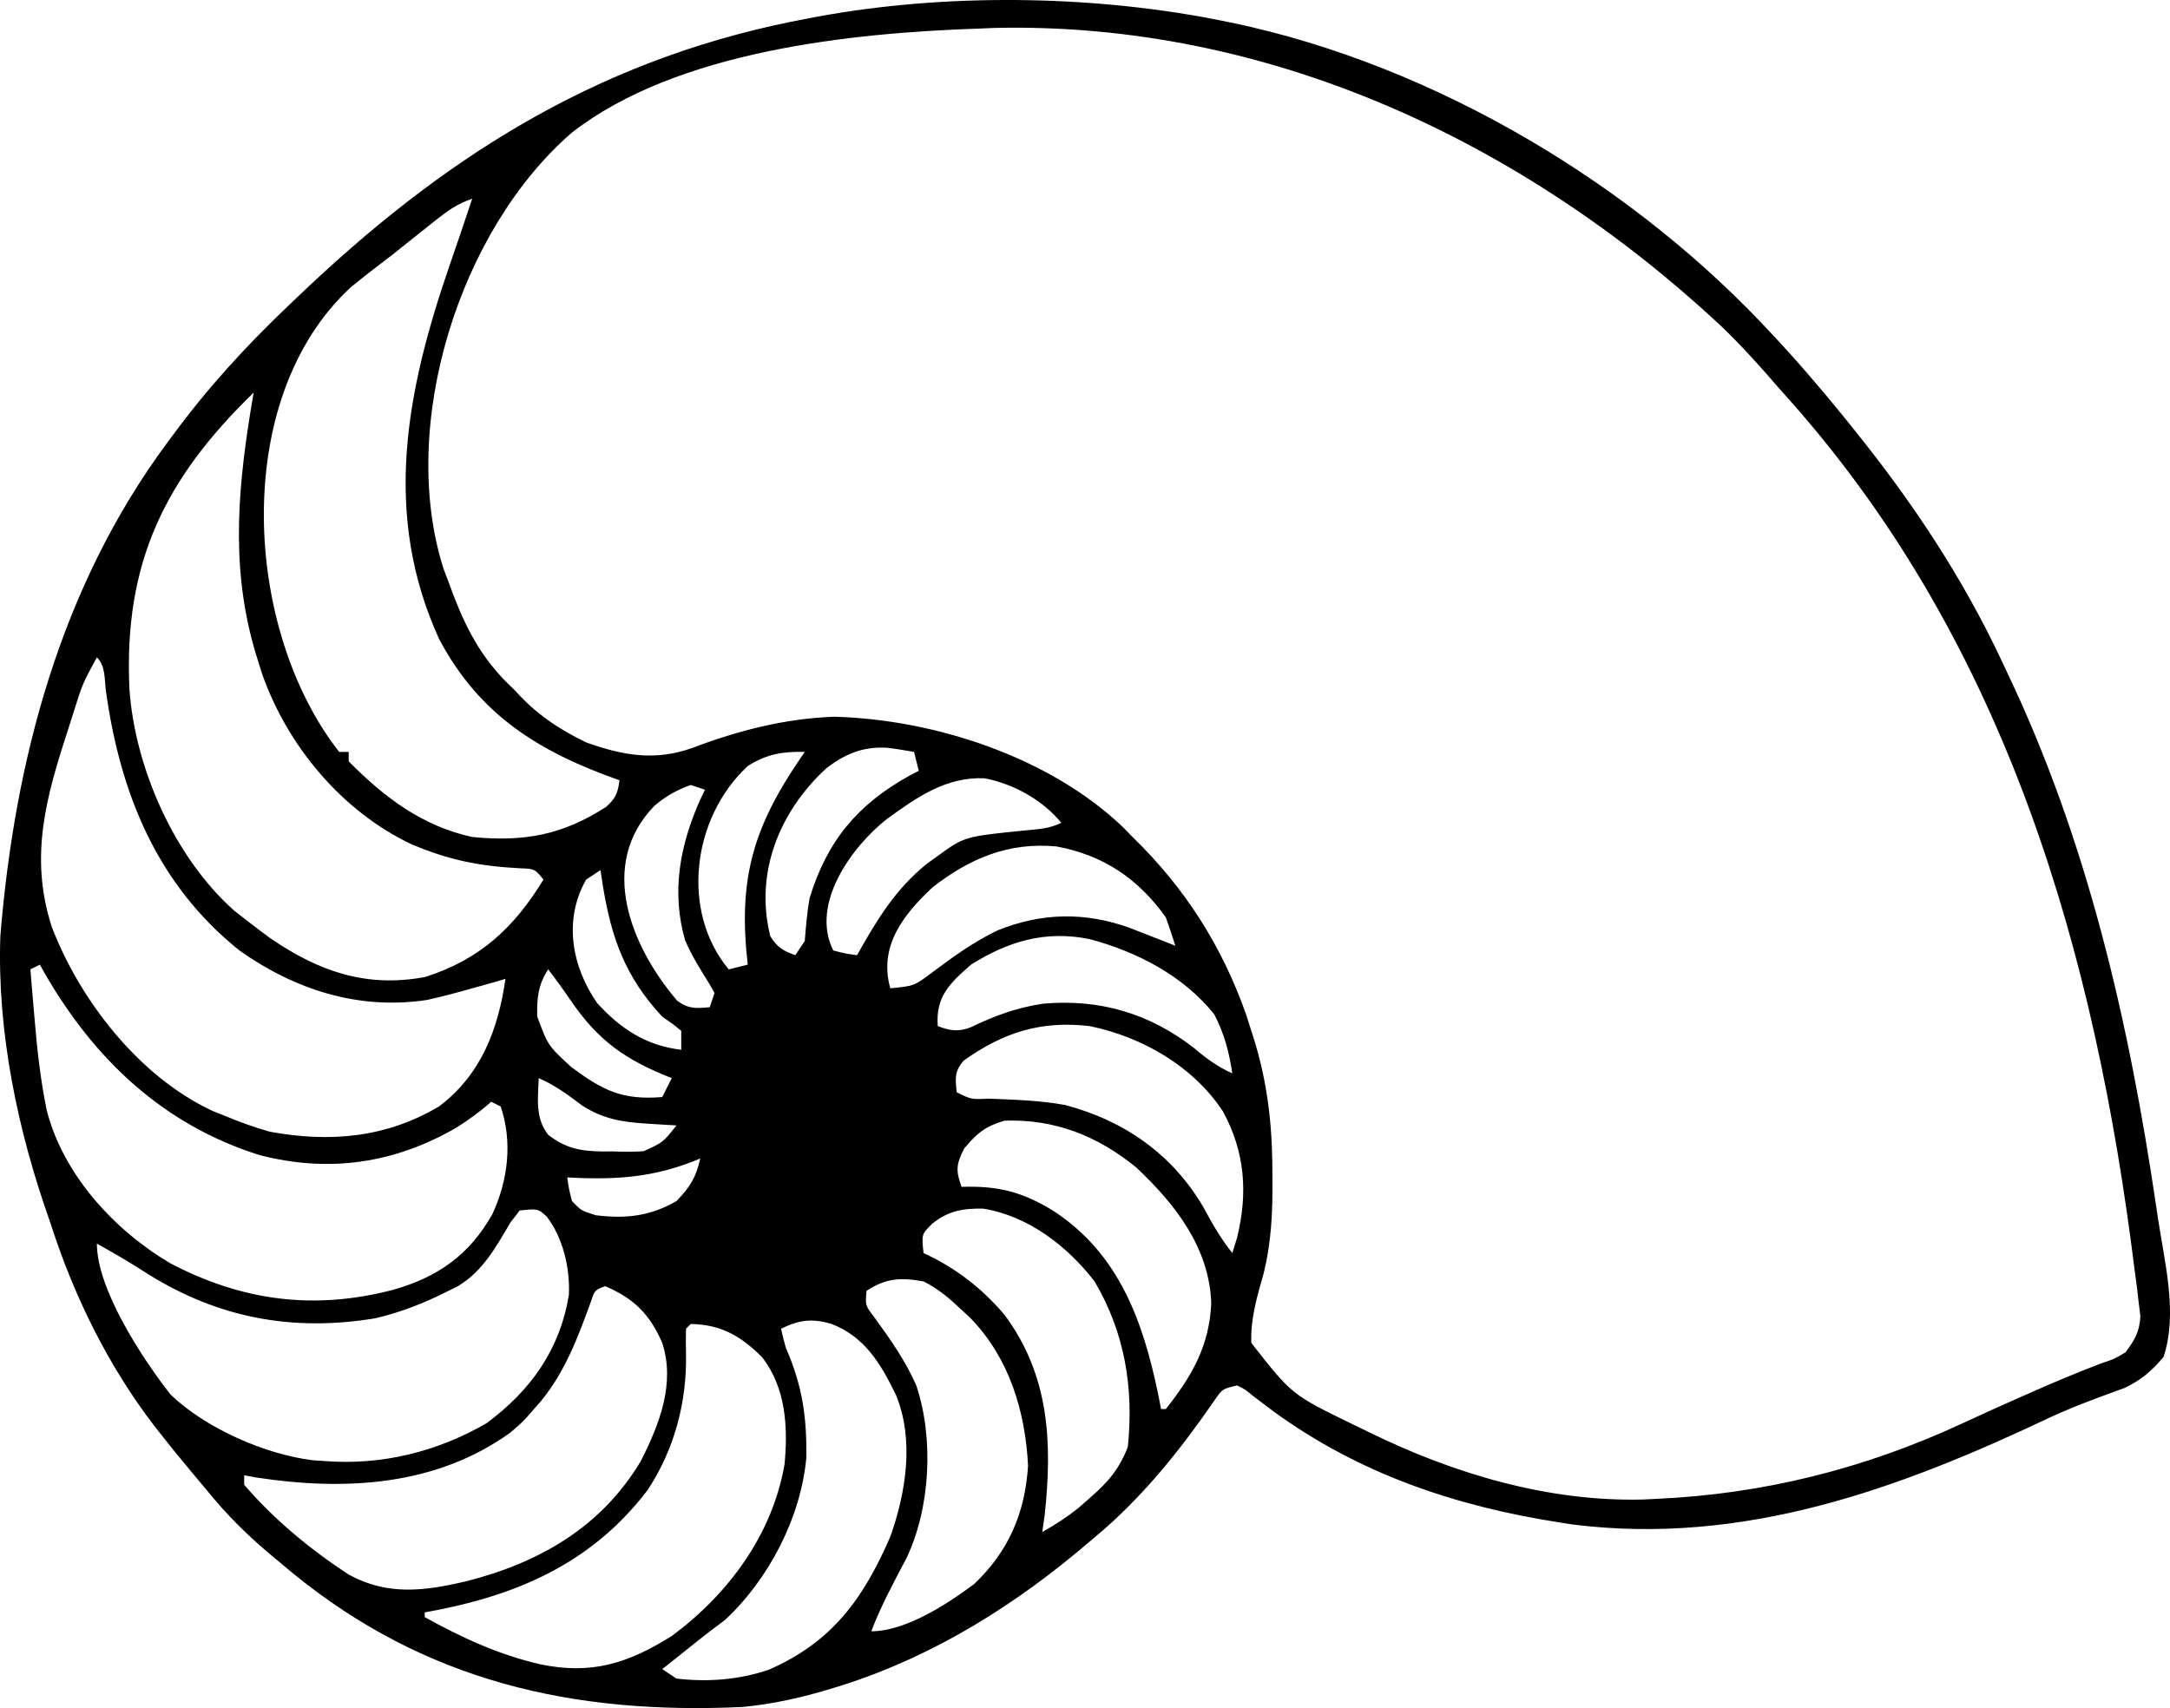 <svg width="94" height="74" viewBox="0 0 94 74" fill="none" xmlns="http://www.w3.org/2000/svg">
<path d="M0.016 40.541C-0.134 44.679 0.764 48.968 2.139 52.853C2.233 53.134 2.327 53.414 2.421 53.695C3.482 56.774 5.024 59.739 7.078 62.275C7.308 62.562 7.308 62.562 7.541 62.854C7.999 63.417 8.463 63.974 8.931 64.528C9.056 64.679 9.181 64.829 9.31 64.984C10.139 65.956 11.028 66.792 12.018 67.601C12.329 67.861 12.329 67.861 12.647 68.127C18.408 72.85 24.843 74.299 32.185 73.951C33.528 73.819 34.809 73.531 36.096 73.131C36.309 73.066 36.309 73.066 36.526 72.998C40.515 71.72 44.046 69.491 47.208 66.782C47.4 66.619 47.591 66.456 47.788 66.289C49.691 64.623 51.182 62.733 52.615 60.661C52.95 60.173 52.95 60.173 53.588 60.022C53.935 60.193 53.935 60.193 54.276 60.475C54.48 60.628 54.48 60.628 54.687 60.785C54.834 60.896 54.98 61.008 55.132 61.123C58.858 63.845 63.052 65.261 67.582 65.962C67.756 65.989 67.93 66.017 68.109 66.045C75.539 66.98 82.281 64.504 88.866 61.378C89.39 61.142 89.905 60.924 90.441 60.721C90.581 60.668 90.72 60.615 90.864 60.56C91.249 60.416 91.635 60.276 92.022 60.136C92.758 59.785 93.191 59.41 93.718 58.793C94.351 56.903 93.761 54.678 93.474 52.751C93.45 52.593 93.427 52.434 93.403 52.272C92.225 44.283 90.427 36.416 86.927 29.093C86.85 28.929 86.773 28.765 86.694 28.596C84.991 24.981 82.847 21.758 80.341 18.646C80.185 18.451 80.028 18.256 79.867 18.054C78.832 16.779 77.765 15.54 76.637 14.345C76.529 14.231 76.422 14.117 76.311 13.999C70.16 7.534 61.387 2.467 52.559 0.826C52.385 0.793 52.211 0.76 52.031 0.726C46.541 -0.255 40.333 -0.262 34.861 0.826C34.655 0.867 34.449 0.907 34.236 0.949C25.667 2.703 19.081 6.932 12.841 12.911C12.716 13.03 12.591 13.149 12.462 13.271C10.635 15.016 8.984 16.816 7.49 18.851C7.408 18.962 7.326 19.072 7.241 19.185C2.625 25.416 0.638 32.93 0.016 40.541ZM1.316 41.997C1.452 41.929 1.588 41.862 1.728 41.792C1.795 41.914 1.863 42.036 1.933 42.161C4.087 45.897 7.069 48.727 11.238 50.041C14.253 50.823 17.079 50.407 19.764 48.858C20.302 48.518 20.803 48.156 21.278 47.732C21.482 47.834 21.482 47.834 21.69 47.937C22.209 49.487 22.007 51.131 21.331 52.597C20.34 54.362 18.976 55.325 17.036 55.878C13.622 56.769 10.507 56.372 7.373 54.728C4.921 53.275 2.737 50.883 2.022 48.095C1.755 46.775 1.606 45.463 1.496 44.122C1.478 43.916 1.461 43.711 1.442 43.499C1.399 42.998 1.357 42.498 1.316 41.997ZM2.963 31.564C3.036 31.334 3.109 31.104 3.184 30.867C3.576 29.62 3.576 29.62 4.197 28.478C4.58 28.859 4.518 29.417 4.588 29.929C5.203 34.366 6.795 38.31 10.371 41.178C12.776 42.88 15.54 43.773 18.508 43.32C19.165 43.172 19.809 43.004 20.455 42.816C20.616 42.773 20.777 42.729 20.942 42.684C21.261 42.596 21.579 42.502 21.896 42.407C21.582 44.598 20.837 46.566 19.015 47.937C16.716 49.297 14.285 49.509 11.67 49.026C11.01 48.836 10.387 48.612 9.754 48.347C9.567 48.272 9.38 48.197 9.188 48.12C6.026 46.638 3.47 43.355 2.242 40.154C1.258 37.103 1.998 34.519 2.963 31.564ZM4.197 53.877C4.95 54.298 5.687 54.726 6.41 55.196C9.463 57.104 12.691 57.706 16.258 57.112C17.383 56.85 18.398 56.446 19.426 55.925C19.563 55.857 19.7 55.788 19.842 55.718C20.932 55.061 21.486 54.016 22.123 52.945C22.316 52.697 22.316 52.697 22.513 52.443C23.297 52.361 23.297 52.361 23.675 52.697C24.394 53.627 24.693 54.936 24.644 56.095C24.253 58.475 22.988 60.245 21.073 61.661C18.931 62.899 16.542 63.488 14.075 63.299C13.901 63.288 13.726 63.276 13.546 63.263C11.476 63.008 8.906 61.877 7.388 60.417C6.182 58.877 4.197 55.869 4.197 53.877ZM10.989 17.008C10.944 17.271 10.899 17.534 10.854 17.805C10.246 21.561 10.005 25.026 11.194 28.683C11.254 28.872 11.313 29.06 11.374 29.254C12.481 32.351 14.829 35.154 17.814 36.571C19.452 37.264 20.758 37.525 22.534 37.618C23.156 37.638 23.156 37.638 23.542 38.105C22.272 40.188 20.792 41.573 18.412 42.328C15.86 42.801 13.83 42.09 11.735 40.666C11.413 40.432 11.096 40.193 10.783 39.949C10.578 39.79 10.374 39.631 10.163 39.467C7.553 37.165 5.83 33.232 5.605 29.823C5.361 24.402 7.115 20.764 10.989 17.008ZM10.577 63.914C10.755 63.947 10.933 63.98 11.117 64.013C14.97 64.598 18.876 64.382 22.101 62.071C22.667 61.584 22.667 61.584 23.13 61.046C23.229 60.934 23.328 60.821 23.43 60.705C24.489 59.413 25.037 57.93 25.603 56.376C25.763 55.893 25.763 55.893 26.217 55.721C27.468 56.261 28.142 56.93 28.687 58.179C29.26 59.941 28.562 61.714 27.758 63.299C26.048 66.16 23.37 67.701 20.185 68.51C18.379 68.93 16.789 69.141 15.104 68.215C13.436 67.123 11.877 65.838 10.577 64.324C10.577 64.188 10.577 64.053 10.577 63.914ZM15.187 12.453C15.766 11.976 16.359 11.521 16.957 11.068C17.212 10.865 17.467 10.662 17.721 10.459C17.981 10.252 18.24 10.045 18.5 9.839C18.685 9.691 18.685 9.691 18.874 9.54C19.399 9.127 19.815 8.822 20.455 8.61C20.137 9.566 19.815 10.521 19.484 11.473C17.603 16.92 16.543 22.265 19.027 27.697C20.784 30.996 23.363 32.58 26.835 33.804C26.76 34.357 26.678 34.579 26.254 34.958C24.361 36.178 22.708 36.481 20.455 36.262C18.279 35.785 16.639 34.536 15.104 32.984C15.104 32.849 15.104 32.714 15.104 32.575C14.969 32.575 14.833 32.575 14.693 32.575C10.553 27.302 9.966 17.287 15.187 12.453ZM18.397 69.854C18.611 69.814 18.826 69.774 19.047 69.732C22.694 68.997 25.741 67.582 28.044 64.567C29.216 62.802 29.762 60.732 29.716 58.627C29.708 58.273 29.706 57.918 29.716 57.564C29.818 57.463 29.818 57.463 29.922 57.359C31.242 57.386 32.077 57.872 33.009 58.793C34.04 60.118 34.14 61.818 33.985 63.438C33.457 66.485 31.564 69.052 29.099 70.878C27.19 72.072 25.621 72.564 23.399 72.103C21.59 71.682 20.017 70.956 18.397 70.059C18.397 69.991 18.397 69.924 18.397 69.854ZM24.777 5.742C29.321 2.202 36.898 1.419 42.475 1.236C42.673 1.227 42.871 1.219 43.075 1.21C54.937 0.938 65.966 6.13 74.499 14.073C75.407 14.937 76.232 15.855 77.049 16.803C77.239 17.018 77.43 17.232 77.621 17.446C86.95 28.012 90.763 41.283 92.47 55.042C92.502 55.278 92.533 55.514 92.566 55.758C92.604 56.089 92.604 56.089 92.643 56.427C92.667 56.622 92.691 56.817 92.716 57.018C92.682 57.699 92.476 58.045 92.072 58.588C91.598 58.874 91.598 58.874 91.03 59.062C89.947 59.477 88.886 59.92 87.827 60.393C87.669 60.463 87.512 60.533 87.349 60.604C86.556 60.955 85.767 61.311 84.981 61.678C80.754 63.635 76.362 64.736 71.698 64.938C71.444 64.951 71.444 64.951 71.185 64.964C67.082 65.071 62.999 63.856 59.35 62.071C58.99 61.896 58.99 61.896 58.623 61.718C55.957 60.422 55.957 60.422 54.205 58.179C54.162 57.168 54.449 56.181 54.725 55.217C55.077 53.827 55.131 52.502 55.119 51.074C55.117 50.822 55.116 50.571 55.114 50.312C55.079 48.322 54.83 46.546 54.205 44.66C54.133 44.433 54.061 44.207 53.987 43.973C52.933 40.98 51.331 38.468 49.06 36.262C48.931 36.128 48.801 35.995 48.667 35.857C45.48 32.797 40.487 31.169 36.134 31.051C34 31.131 31.991 31.645 30.005 32.398C28.379 32.979 27.011 32.739 25.394 32.165C24.195 31.587 23.193 30.91 22.307 29.912C22.117 29.727 22.117 29.727 21.924 29.539C20.664 28.26 20.028 26.875 19.426 25.201C19.356 25.017 19.285 24.833 19.213 24.643C17.232 18.417 19.905 9.95 24.777 5.742ZM23.748 41.997C24.089 42.441 24.414 42.889 24.728 43.353C25.947 45.128 27.125 45.931 29.099 46.708C28.963 46.978 28.827 47.249 28.687 47.528C26.941 47.669 26.109 47.238 24.738 46.222C23.735 45.294 23.735 45.294 23.272 44.041C23.249 43.267 23.312 42.647 23.748 41.997ZM23.336 46.708C24.035 47.014 24.609 47.435 25.213 47.892C26.125 48.481 26.956 48.615 28.031 48.68C28.27 48.695 28.509 48.71 28.755 48.726C28.936 48.736 29.118 48.746 29.304 48.757C28.719 49.495 28.719 49.495 27.879 49.875C27.424 49.904 26.981 49.9 26.526 49.883C26.372 49.884 26.219 49.884 26.061 49.885C25.125 49.868 24.513 49.751 23.748 49.166C23.174 48.431 23.306 47.597 23.336 46.708ZM24.571 51.01C24.78 51.019 24.989 51.029 25.204 51.038C27.074 51.096 28.583 50.929 30.333 50.19C30.158 50.995 29.89 51.436 29.304 52.034C28.164 52.692 27.112 52.809 25.806 52.648C25.173 52.449 25.173 52.449 24.777 52.034C24.644 51.509 24.644 51.509 24.571 51.01ZM25.394 38.105C25.598 37.97 25.802 37.835 26.012 37.696C26.061 38.018 26.061 38.018 26.11 38.348C26.482 40.632 27.079 42.322 28.687 44.045C28.844 44.155 29.001 44.265 29.163 44.378C29.277 44.471 29.392 44.564 29.51 44.66C29.51 44.93 29.51 45.201 29.51 45.479C28.002 45.307 26.887 44.575 25.871 43.461C24.761 41.871 24.398 39.833 25.394 38.105ZM28.347 34.912C28.839 34.494 29.312 34.224 29.922 34.009C30.125 34.076 30.329 34.144 30.539 34.214C30.465 34.368 30.39 34.522 30.314 34.681C29.451 36.646 29.075 38.626 29.676 40.735C29.962 41.398 30.32 41.976 30.706 42.586C30.787 42.73 30.867 42.873 30.951 43.021C30.883 43.224 30.815 43.427 30.745 43.636C30.148 43.69 29.828 43.718 29.336 43.356C27.339 41.017 25.869 37.462 28.347 34.912ZM28.687 72.312C28.821 72.206 28.955 72.099 29.094 71.99C29.467 71.693 29.839 71.396 30.21 71.098C30.601 70.787 30.999 70.485 31.401 70.187C33.307 68.416 34.699 65.729 34.93 63.136C34.947 61.36 34.758 60.032 34.038 58.383C33.963 58.112 33.892 57.839 33.832 57.564C34.623 57.181 35.16 57.114 35.993 57.346C37.467 57.909 38.158 59.089 38.82 60.453C39.606 62.401 39.247 64.651 38.565 66.577C37.402 69.251 36.061 71.129 33.314 72.334C32.014 72.777 30.668 72.881 29.304 72.722C28.999 72.519 28.999 72.519 28.687 72.312ZM32.391 33.189C33.188 32.673 33.92 32.549 34.861 32.575C34.781 32.691 34.702 32.808 34.62 32.928C32.579 35.939 31.974 38.172 32.391 41.792C32.12 41.86 31.848 41.927 31.568 41.997C29.478 39.5 29.969 35.428 32.391 33.189ZM35.774 33.304C36.576 32.674 37.361 32.34 38.404 32.393C38.803 32.44 39.199 32.506 39.594 32.575C39.662 32.845 39.73 33.116 39.8 33.394C39.67 33.462 39.541 33.529 39.407 33.598C37.141 34.852 35.822 36.441 35.066 38.925C34.961 39.541 34.91 40.143 34.861 40.768C34.725 40.971 34.589 41.174 34.449 41.383C33.92 41.19 33.67 41.044 33.369 40.563C32.684 37.837 33.746 35.178 35.774 33.304ZM38.419 35.481C39.718 34.542 40.965 33.652 42.643 33.717C43.907 33.961 45.159 34.652 45.974 35.647C45.468 35.899 44.995 35.92 44.439 35.974C41.782 36.24 41.782 36.24 40.623 37.081C40.474 37.188 40.325 37.295 40.172 37.405C38.786 38.514 37.983 39.856 37.124 41.383C36.616 41.312 36.616 41.312 36.096 41.178C35.085 39.167 36.897 36.679 38.419 35.481ZM37.536 55.925C38.374 55.37 39.022 55.338 40.006 55.516C40.646 55.835 41.135 56.255 41.652 56.745C41.779 56.864 41.907 56.983 42.039 57.105C43.712 58.824 44.419 61.148 44.533 63.504C44.401 65.549 43.696 67.2 42.206 68.619C41.035 69.498 39.226 70.673 37.742 70.673C38.156 69.58 38.709 68.566 39.253 67.533C40.306 65.345 40.458 62.335 39.697 60.035C39.229 58.957 38.555 58.008 37.867 57.059C37.481 56.556 37.481 56.556 37.536 55.925ZM40.398 38.441C42.018 37.18 43.696 36.477 45.768 36.671C47.803 37.051 49.31 38.07 50.501 39.744C50.646 40.151 50.785 40.56 50.913 40.973C50.731 40.901 50.55 40.83 50.364 40.756C50.005 40.616 50.005 40.616 49.639 40.474C49.403 40.381 49.167 40.288 48.923 40.193C46.986 39.503 45.131 39.538 43.223 40.303C42.208 40.79 41.318 41.423 40.423 42.099C39.596 42.719 39.596 42.719 38.565 42.816C38.062 41.008 39.097 39.659 40.398 38.441ZM40.379 53.02C41.057 52.46 41.718 52.346 42.591 52.362C44.544 52.68 46.237 53.986 47.414 55.516C48.727 57.735 49.117 60.139 48.855 62.685C48.487 63.639 48.003 64.208 47.234 64.874C47.061 65.027 46.887 65.18 46.708 65.337C46.209 65.734 45.706 66.059 45.15 66.372C45.201 66.011 45.201 66.011 45.253 65.642C45.593 62.483 45.458 59.572 43.504 56.95C42.519 55.8 41.39 54.923 40.006 54.287C39.918 53.476 39.918 53.476 40.379 53.02ZM42.063 41.792C43.682 40.774 45.287 40.303 47.184 40.682C49.223 41.219 51.259 42.266 52.598 43.943C53.036 44.785 53.24 45.571 53.382 46.503C52.745 46.216 52.267 45.866 51.736 45.415C49.791 43.898 47.632 43.265 45.175 43.484C44.032 43.658 43.089 44.004 42.053 44.505C41.519 44.711 41.152 44.659 40.623 44.455C40.521 43.184 41.14 42.599 42.063 41.792ZM41.741 45.951C43.463 44.729 45.081 44.206 47.208 44.455C49.487 44.928 51.672 46.183 52.971 48.142C53.932 49.904 54.063 51.68 53.588 53.621C53.486 53.951 53.486 53.951 53.382 54.287C52.878 53.656 52.504 52.999 52.122 52.29C50.79 50.015 48.708 48.55 46.141 47.873C45.05 47.672 43.927 47.643 42.82 47.597C42.071 47.633 42.071 47.633 41.446 47.323C41.376 46.724 41.342 46.421 41.741 45.951ZM41.768 49.755C42.344 49.078 42.651 48.814 43.504 48.552C45.685 48.47 47.569 49.219 49.233 50.591C50.929 52.185 52.383 54.069 52.469 56.45C52.39 58.306 51.635 59.613 50.501 61.046C50.433 61.046 50.365 61.046 50.295 61.046C50.253 60.828 50.21 60.61 50.166 60.385C49.508 57.226 48.471 54.331 45.665 52.482C44.309 51.635 43.227 51.365 41.652 51.419C41.396 50.698 41.417 50.453 41.768 49.755Z" fill="currentColor"/>
</svg>
